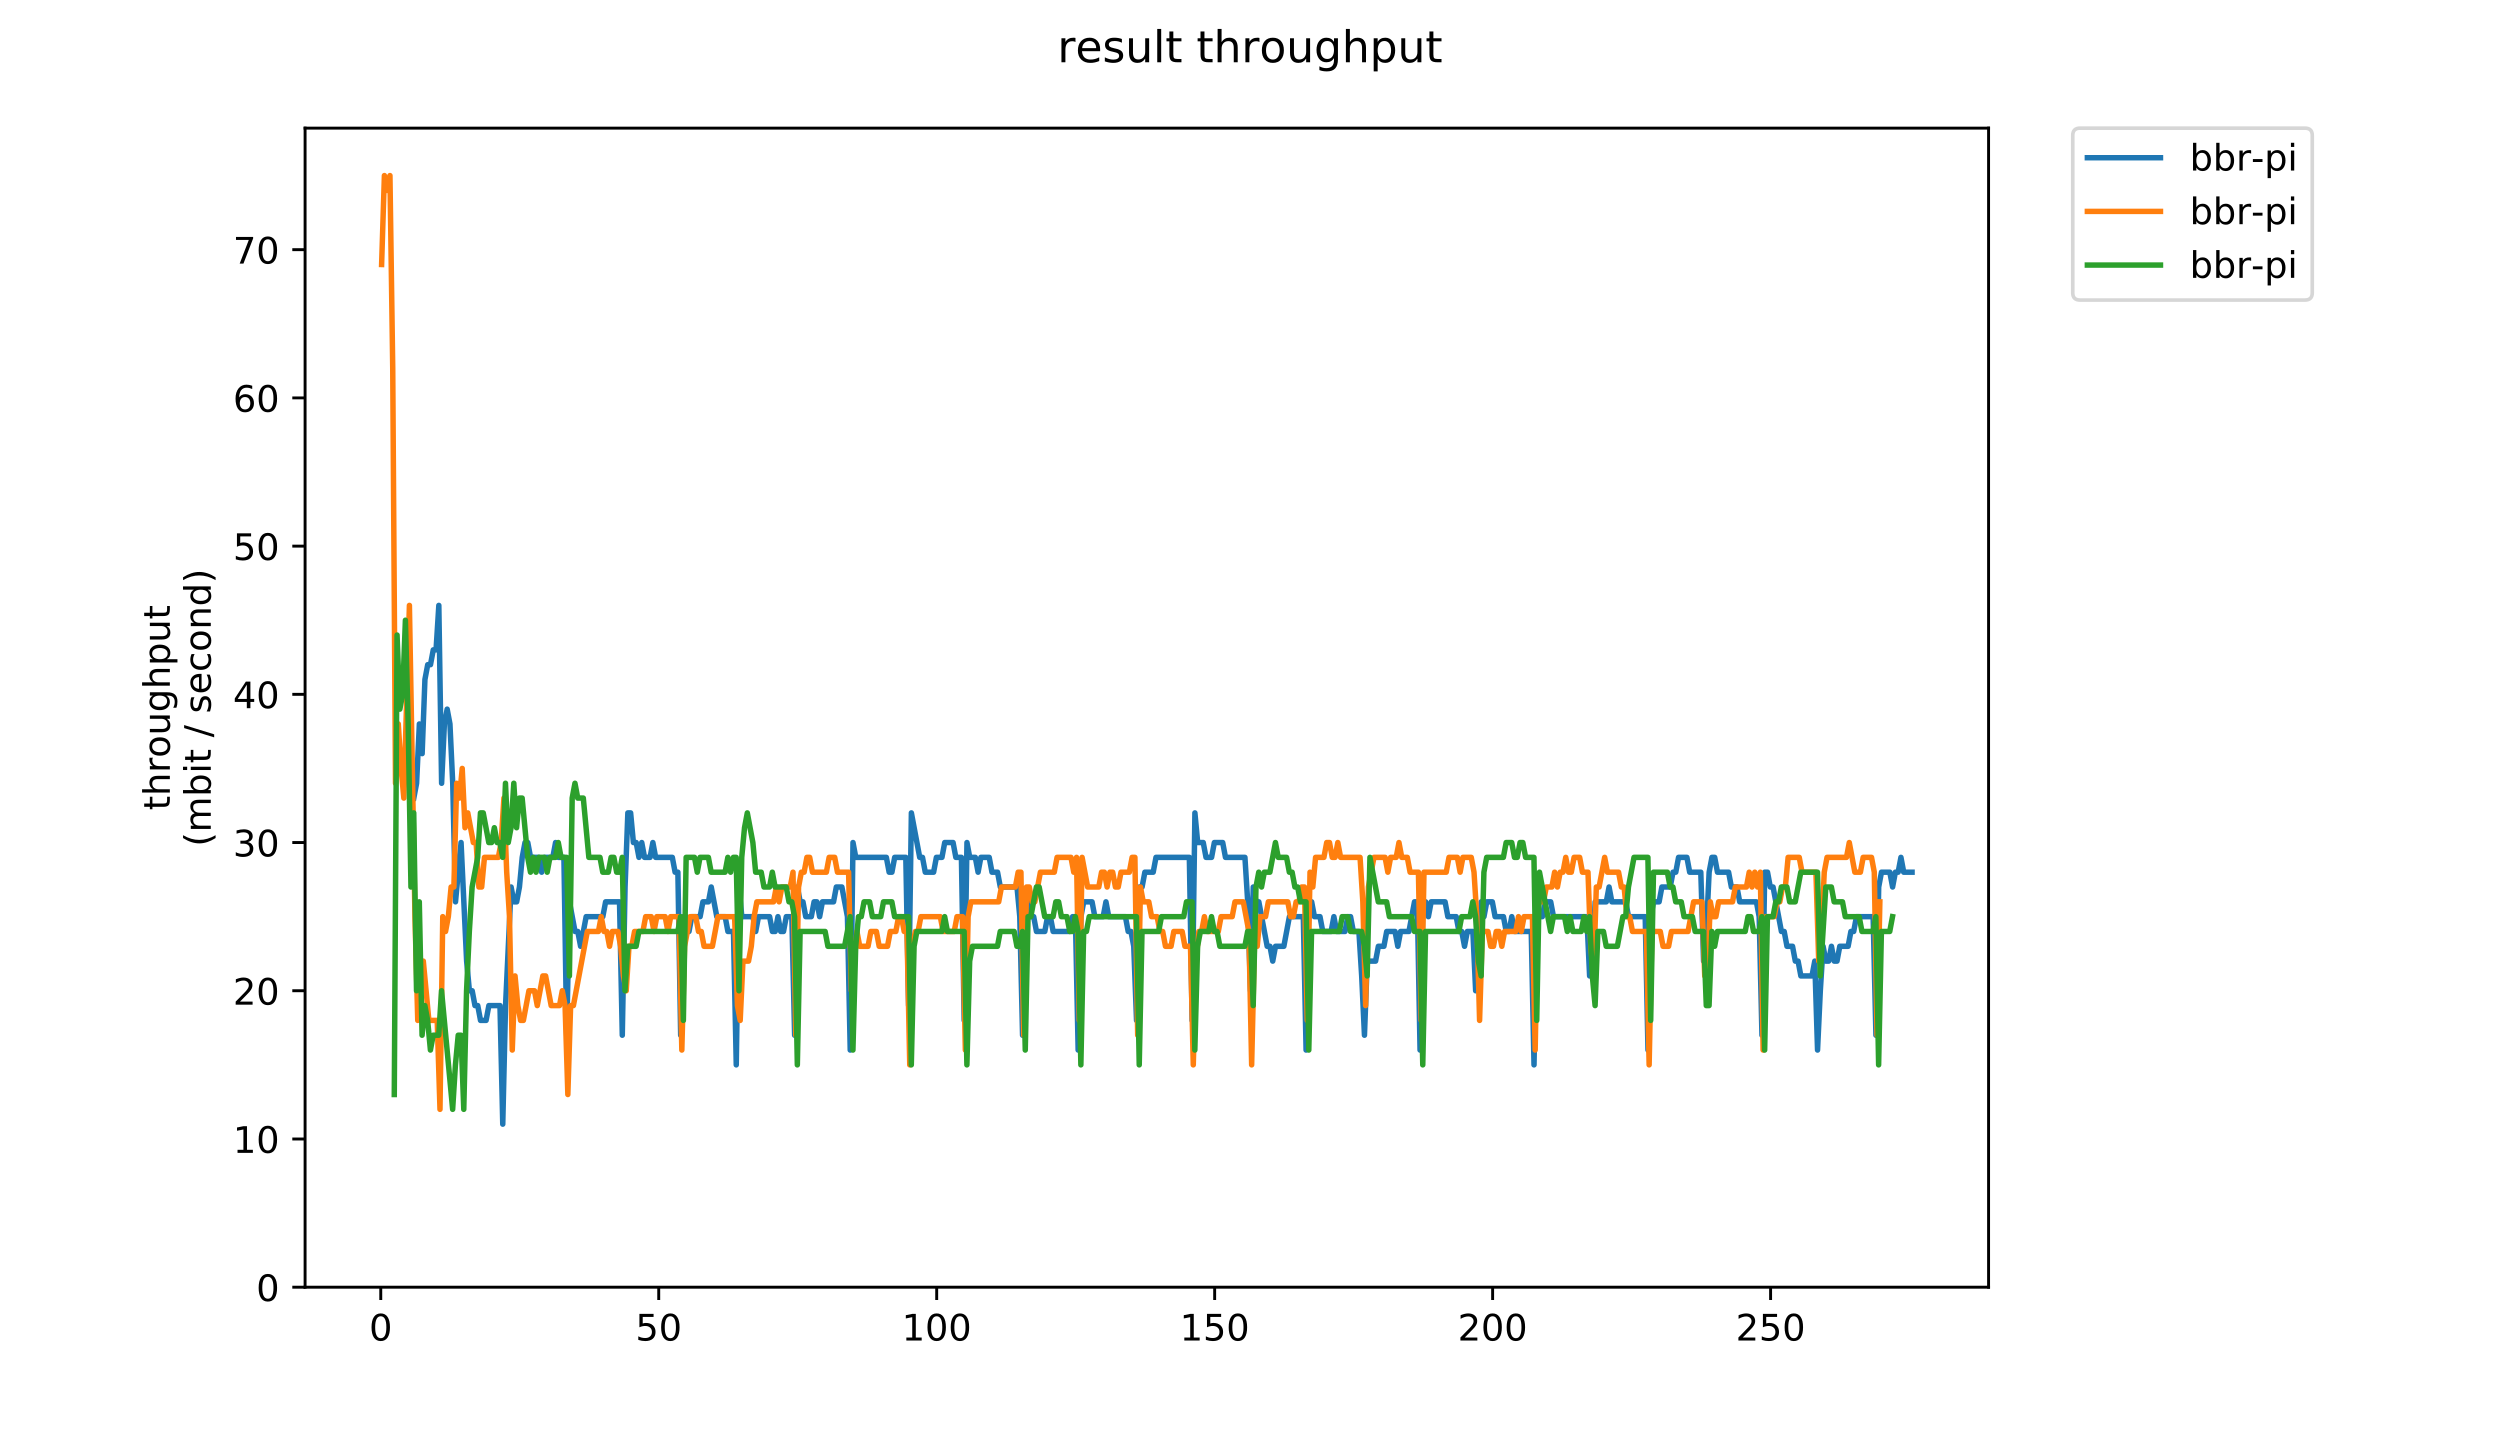<?xml version="1.0" encoding="utf-8" standalone="no"?>
<!DOCTYPE svg PUBLIC "-//W3C//DTD SVG 1.1//EN"
  "http://www.w3.org/Graphics/SVG/1.1/DTD/svg11.dtd">
<!-- Created with matplotlib (https://matplotlib.org/) -->
<svg height="396pt" version="1.1" viewBox="0 0 684 396" width="684pt" xmlns="http://www.w3.org/2000/svg" xmlns:xlink="http://www.w3.org/1999/xlink">
 <defs>
  <style type="text/css">
*{stroke-linecap:butt;stroke-linejoin:round;}
  </style>
 </defs>
 <g id="figure_1">
  <g id="patch_1">
   <path d="M 0 396 
L 684 396 
L 684 0 
L 0 0 
z
" style="fill:#ffffff;"/>
  </g>
  <g id="axes_1">
   <g id="patch_2">
    <path d="M 83.472 352.174 
L 544.074 352.174 
L 544.074 35.062 
L 83.472 35.062 
z
" style="fill:#ffffff;"/>
   </g>
   <g id="matplotlib.axis_1">
    <g id="xtick_1">
     <g id="line2d_1">
      <defs>
       <path d="M 0 0 
L 0 3.5 
" id="m9c326c22e8" style="stroke:#000000;stroke-width:0.8;"/>
      </defs>
      <g>
       <use style="stroke:#000000;stroke-width:0.8;" x="104.176" xlink:href="#m9c326c22e8" y="352.174"/>
      </g>
     </g>
     <g id="text_1">
      <!-- 0 -->
      <defs>
       <path d="M 31.781 66.406 
Q 24.172 66.406 20.328 58.906 
Q 16.5 51.422 16.5 36.375 
Q 16.5 21.391 20.328 13.891 
Q 24.172 6.391 31.781 6.391 
Q 39.453 6.391 43.281 13.891 
Q 47.125 21.391 47.125 36.375 
Q 47.125 51.422 43.281 58.906 
Q 39.453 66.406 31.781 66.406 
z
M 31.781 74.219 
Q 44.047 74.219 50.516 64.516 
Q 56.984 54.828 56.984 36.375 
Q 56.984 17.969 50.516 8.266 
Q 44.047 -1.422 31.781 -1.422 
Q 19.531 -1.422 13.062 8.266 
Q 6.594 17.969 6.594 36.375 
Q 6.594 54.828 13.062 64.516 
Q 19.531 74.219 31.781 74.219 
z
" id="DejaVuSans-48"/>
      </defs>
      <g transform="translate(100.995 366.773)scale(0.1 -0.1)">
       <use xlink:href="#DejaVuSans-48"/>
      </g>
     </g>
    </g>
    <g id="xtick_2">
     <g id="line2d_2">
      <g>
       <use style="stroke:#000000;stroke-width:0.8;" x="180.228" xlink:href="#m9c326c22e8" y="352.174"/>
      </g>
     </g>
     <g id="text_2">
      <!-- 50 -->
      <defs>
       <path d="M 10.797 72.906 
L 49.516 72.906 
L 49.516 64.594 
L 19.828 64.594 
L 19.828 46.734 
Q 21.969 47.469 24.109 47.828 
Q 26.266 48.188 28.422 48.188 
Q 40.625 48.188 47.75 41.5 
Q 54.891 34.812 54.891 23.391 
Q 54.891 11.625 47.562 5.094 
Q 40.234 -1.422 26.906 -1.422 
Q 22.312 -1.422 17.547 -0.641 
Q 12.797 0.141 7.719 1.703 
L 7.719 11.625 
Q 12.109 9.234 16.797 8.062 
Q 21.484 6.891 26.703 6.891 
Q 35.156 6.891 40.078 11.328 
Q 45.016 15.766 45.016 23.391 
Q 45.016 31 40.078 35.438 
Q 35.156 39.891 26.703 39.891 
Q 22.75 39.891 18.812 39.016 
Q 14.891 38.141 10.797 36.281 
z
" id="DejaVuSans-53"/>
      </defs>
      <g transform="translate(173.865 366.773)scale(0.1 -0.1)">
       <use xlink:href="#DejaVuSans-53"/>
       <use x="63.623" xlink:href="#DejaVuSans-48"/>
      </g>
     </g>
    </g>
    <g id="xtick_3">
     <g id="line2d_3">
      <g>
       <use style="stroke:#000000;stroke-width:0.8;" x="256.28" xlink:href="#m9c326c22e8" y="352.174"/>
      </g>
     </g>
     <g id="text_3">
      <!-- 100 -->
      <defs>
       <path d="M 12.406 8.297 
L 28.516 8.297 
L 28.516 63.922 
L 10.984 60.406 
L 10.984 69.391 
L 28.422 72.906 
L 38.281 72.906 
L 38.281 8.297 
L 54.391 8.297 
L 54.391 0 
L 12.406 0 
z
" id="DejaVuSans-49"/>
      </defs>
      <g transform="translate(246.736 366.773)scale(0.1 -0.1)">
       <use xlink:href="#DejaVuSans-49"/>
       <use x="63.623" xlink:href="#DejaVuSans-48"/>
       <use x="127.246" xlink:href="#DejaVuSans-48"/>
      </g>
     </g>
    </g>
    <g id="xtick_4">
     <g id="line2d_4">
      <g>
       <use style="stroke:#000000;stroke-width:0.8;" x="332.331" xlink:href="#m9c326c22e8" y="352.174"/>
      </g>
     </g>
     <g id="text_4">
      <!-- 150 -->
      <g transform="translate(322.788 366.773)scale(0.1 -0.1)">
       <use xlink:href="#DejaVuSans-49"/>
       <use x="63.623" xlink:href="#DejaVuSans-53"/>
       <use x="127.246" xlink:href="#DejaVuSans-48"/>
      </g>
     </g>
    </g>
    <g id="xtick_5">
     <g id="line2d_5">
      <g>
       <use style="stroke:#000000;stroke-width:0.8;" x="408.383" xlink:href="#m9c326c22e8" y="352.174"/>
      </g>
     </g>
     <g id="text_5">
      <!-- 200 -->
      <defs>
       <path d="M 19.188 8.297 
L 53.609 8.297 
L 53.609 0 
L 7.328 0 
L 7.328 8.297 
Q 12.938 14.109 22.625 23.891 
Q 32.328 33.688 34.812 36.531 
Q 39.547 41.844 41.422 45.531 
Q 43.312 49.219 43.312 52.781 
Q 43.312 58.594 39.234 62.25 
Q 35.156 65.922 28.609 65.922 
Q 23.969 65.922 18.812 64.312 
Q 13.672 62.703 7.812 59.422 
L 7.812 69.391 
Q 13.766 71.781 18.938 73 
Q 24.125 74.219 28.422 74.219 
Q 39.75 74.219 46.484 68.547 
Q 53.219 62.891 53.219 53.422 
Q 53.219 48.922 51.531 44.891 
Q 49.859 40.875 45.406 35.406 
Q 44.188 33.984 37.641 27.219 
Q 31.109 20.453 19.188 8.297 
z
" id="DejaVuSans-50"/>
      </defs>
      <g transform="translate(398.839 366.773)scale(0.1 -0.1)">
       <use xlink:href="#DejaVuSans-50"/>
       <use x="63.623" xlink:href="#DejaVuSans-48"/>
       <use x="127.246" xlink:href="#DejaVuSans-48"/>
      </g>
     </g>
    </g>
    <g id="xtick_6">
     <g id="line2d_6">
      <g>
       <use style="stroke:#000000;stroke-width:0.8;" x="484.435" xlink:href="#m9c326c22e8" y="352.174"/>
      </g>
     </g>
     <g id="text_6">
      <!-- 250 -->
      <g transform="translate(474.891 366.773)scale(0.1 -0.1)">
       <use xlink:href="#DejaVuSans-50"/>
       <use x="63.623" xlink:href="#DejaVuSans-53"/>
       <use x="127.246" xlink:href="#DejaVuSans-48"/>
      </g>
     </g>
    </g>
   </g>
   <g id="matplotlib.axis_2">
    <g id="ytick_1">
     <g id="line2d_7">
      <defs>
       <path d="M 0 0 
L -3.5 0 
" id="m3538a82034" style="stroke:#000000;stroke-width:0.8;"/>
      </defs>
      <g>
       <use style="stroke:#000000;stroke-width:0.8;" x="83.472" xlink:href="#m3538a82034" y="352.174"/>
      </g>
     </g>
     <g id="text_7">
      <!-- 0 -->
      <g transform="translate(70.11 355.973)scale(0.1 -0.1)">
       <use xlink:href="#DejaVuSans-48"/>
      </g>
     </g>
    </g>
    <g id="ytick_2">
     <g id="line2d_8">
      <g>
       <use style="stroke:#000000;stroke-width:0.8;" x="83.472" xlink:href="#m3538a82034" y="311.623"/>
      </g>
     </g>
     <g id="text_8">
      <!-- 10 -->
      <g transform="translate(63.747 315.422)scale(0.1 -0.1)">
       <use xlink:href="#DejaVuSans-49"/>
       <use x="63.623" xlink:href="#DejaVuSans-48"/>
      </g>
     </g>
    </g>
    <g id="ytick_3">
     <g id="line2d_9">
      <g>
       <use style="stroke:#000000;stroke-width:0.8;" x="83.472" xlink:href="#m3538a82034" y="271.071"/>
      </g>
     </g>
     <g id="text_9">
      <!-- 20 -->
      <g transform="translate(63.747 274.871)scale(0.1 -0.1)">
       <use xlink:href="#DejaVuSans-50"/>
       <use x="63.623" xlink:href="#DejaVuSans-48"/>
      </g>
     </g>
    </g>
    <g id="ytick_4">
     <g id="line2d_10">
      <g>
       <use style="stroke:#000000;stroke-width:0.8;" x="83.472" xlink:href="#m3538a82034" y="230.52"/>
      </g>
     </g>
     <g id="text_10">
      <!-- 30 -->
      <defs>
       <path d="M 40.578 39.312 
Q 47.656 37.797 51.625 33 
Q 55.609 28.219 55.609 21.188 
Q 55.609 10.406 48.188 4.484 
Q 40.766 -1.422 27.094 -1.422 
Q 22.516 -1.422 17.656 -0.516 
Q 12.797 0.391 7.625 2.203 
L 7.625 11.719 
Q 11.719 9.328 16.594 8.109 
Q 21.484 6.891 26.812 6.891 
Q 36.078 6.891 40.938 10.547 
Q 45.797 14.203 45.797 21.188 
Q 45.797 27.641 41.281 31.266 
Q 36.766 34.906 28.719 34.906 
L 20.219 34.906 
L 20.219 43.016 
L 29.109 43.016 
Q 36.375 43.016 40.234 45.922 
Q 44.094 48.828 44.094 54.297 
Q 44.094 59.906 40.109 62.906 
Q 36.141 65.922 28.719 65.922 
Q 24.656 65.922 20.016 65.031 
Q 15.375 64.156 9.812 62.312 
L 9.812 71.094 
Q 15.438 72.656 20.344 73.438 
Q 25.25 74.219 29.594 74.219 
Q 40.828 74.219 47.359 69.109 
Q 53.906 64.016 53.906 55.328 
Q 53.906 49.266 50.438 45.094 
Q 46.969 40.922 40.578 39.312 
z
" id="DejaVuSans-51"/>
      </defs>
      <g transform="translate(63.747 234.319)scale(0.1 -0.1)">
       <use xlink:href="#DejaVuSans-51"/>
       <use x="63.623" xlink:href="#DejaVuSans-48"/>
      </g>
     </g>
    </g>
    <g id="ytick_5">
     <g id="line2d_11">
      <g>
       <use style="stroke:#000000;stroke-width:0.8;" x="83.472" xlink:href="#m3538a82034" y="189.969"/>
      </g>
     </g>
     <g id="text_11">
      <!-- 40 -->
      <defs>
       <path d="M 37.797 64.312 
L 12.891 25.391 
L 37.797 25.391 
z
M 35.203 72.906 
L 47.609 72.906 
L 47.609 25.391 
L 58.016 25.391 
L 58.016 17.188 
L 47.609 17.188 
L 47.609 0 
L 37.797 0 
L 37.797 17.188 
L 4.891 17.188 
L 4.891 26.703 
z
" id="DejaVuSans-52"/>
      </defs>
      <g transform="translate(63.747 193.768)scale(0.1 -0.1)">
       <use xlink:href="#DejaVuSans-52"/>
       <use x="63.623" xlink:href="#DejaVuSans-48"/>
      </g>
     </g>
    </g>
    <g id="ytick_6">
     <g id="line2d_12">
      <g>
       <use style="stroke:#000000;stroke-width:0.8;" x="83.472" xlink:href="#m3538a82034" y="149.417"/>
      </g>
     </g>
     <g id="text_12">
      <!-- 50 -->
      <g transform="translate(63.747 153.217)scale(0.1 -0.1)">
       <use xlink:href="#DejaVuSans-53"/>
       <use x="63.623" xlink:href="#DejaVuSans-48"/>
      </g>
     </g>
    </g>
    <g id="ytick_7">
     <g id="line2d_13">
      <g>
       <use style="stroke:#000000;stroke-width:0.8;" x="83.472" xlink:href="#m3538a82034" y="108.866"/>
      </g>
     </g>
     <g id="text_13">
      <!-- 60 -->
      <defs>
       <path d="M 33.016 40.375 
Q 26.375 40.375 22.484 35.828 
Q 18.609 31.297 18.609 23.391 
Q 18.609 15.531 22.484 10.953 
Q 26.375 6.391 33.016 6.391 
Q 39.656 6.391 43.531 10.953 
Q 47.406 15.531 47.406 23.391 
Q 47.406 31.297 43.531 35.828 
Q 39.656 40.375 33.016 40.375 
z
M 52.594 71.297 
L 52.594 62.312 
Q 48.875 64.062 45.094 64.984 
Q 41.312 65.922 37.594 65.922 
Q 27.828 65.922 22.672 59.328 
Q 17.531 52.734 16.797 39.406 
Q 19.672 43.656 24.016 45.922 
Q 28.375 48.188 33.594 48.188 
Q 44.578 48.188 50.953 41.516 
Q 57.328 34.859 57.328 23.391 
Q 57.328 12.156 50.688 5.359 
Q 44.047 -1.422 33.016 -1.422 
Q 20.359 -1.422 13.672 8.266 
Q 6.984 17.969 6.984 36.375 
Q 6.984 53.656 15.188 63.938 
Q 23.391 74.219 37.203 74.219 
Q 40.922 74.219 44.703 73.484 
Q 48.484 72.75 52.594 71.297 
z
" id="DejaVuSans-54"/>
      </defs>
      <g transform="translate(63.747 112.665)scale(0.1 -0.1)">
       <use xlink:href="#DejaVuSans-54"/>
       <use x="63.623" xlink:href="#DejaVuSans-48"/>
      </g>
     </g>
    </g>
    <g id="ytick_8">
     <g id="line2d_14">
      <g>
       <use style="stroke:#000000;stroke-width:0.8;" x="83.472" xlink:href="#m3538a82034" y="68.315"/>
      </g>
     </g>
     <g id="text_14">
      <!-- 70 -->
      <defs>
       <path d="M 8.203 72.906 
L 55.078 72.906 
L 55.078 68.703 
L 28.609 0 
L 18.312 0 
L 43.219 64.594 
L 8.203 64.594 
z
" id="DejaVuSans-55"/>
      </defs>
      <g transform="translate(63.747 72.114)scale(0.1 -0.1)">
       <use xlink:href="#DejaVuSans-55"/>
       <use x="63.623" xlink:href="#DejaVuSans-48"/>
      </g>
     </g>
    </g>
    <g id="text_15">
     <!-- throughput -->
     <defs>
      <path d="M 18.312 70.219 
L 18.312 54.688 
L 36.812 54.688 
L 36.812 47.703 
L 18.312 47.703 
L 18.312 18.016 
Q 18.312 11.328 20.141 9.422 
Q 21.969 7.516 27.594 7.516 
L 36.812 7.516 
L 36.812 0 
L 27.594 0 
Q 17.188 0 13.234 3.875 
Q 9.281 7.766 9.281 18.016 
L 9.281 47.703 
L 2.688 47.703 
L 2.688 54.688 
L 9.281 54.688 
L 9.281 70.219 
z
" id="DejaVuSans-116"/>
      <path d="M 54.891 33.016 
L 54.891 0 
L 45.906 0 
L 45.906 32.719 
Q 45.906 40.484 42.875 44.328 
Q 39.844 48.188 33.797 48.188 
Q 26.516 48.188 22.312 43.547 
Q 18.109 38.922 18.109 30.906 
L 18.109 0 
L 9.078 0 
L 9.078 75.984 
L 18.109 75.984 
L 18.109 46.188 
Q 21.344 51.125 25.703 53.562 
Q 30.078 56 35.797 56 
Q 45.219 56 50.047 50.172 
Q 54.891 44.344 54.891 33.016 
z
" id="DejaVuSans-104"/>
      <path d="M 41.109 46.297 
Q 39.594 47.172 37.812 47.578 
Q 36.031 48 33.891 48 
Q 26.266 48 22.188 43.047 
Q 18.109 38.094 18.109 28.812 
L 18.109 0 
L 9.078 0 
L 9.078 54.688 
L 18.109 54.688 
L 18.109 46.188 
Q 20.953 51.172 25.484 53.578 
Q 30.031 56 36.531 56 
Q 37.453 56 38.578 55.875 
Q 39.703 55.766 41.062 55.516 
z
" id="DejaVuSans-114"/>
      <path d="M 30.609 48.391 
Q 23.391 48.391 19.188 42.75 
Q 14.984 37.109 14.984 27.297 
Q 14.984 17.484 19.156 11.844 
Q 23.344 6.203 30.609 6.203 
Q 37.797 6.203 41.984 11.859 
Q 46.188 17.531 46.188 27.297 
Q 46.188 37.016 41.984 42.703 
Q 37.797 48.391 30.609 48.391 
z
M 30.609 56 
Q 42.328 56 49.016 48.375 
Q 55.719 40.766 55.719 27.297 
Q 55.719 13.875 49.016 6.219 
Q 42.328 -1.422 30.609 -1.422 
Q 18.844 -1.422 12.172 6.219 
Q 5.516 13.875 5.516 27.297 
Q 5.516 40.766 12.172 48.375 
Q 18.844 56 30.609 56 
z
" id="DejaVuSans-111"/>
      <path d="M 8.5 21.578 
L 8.5 54.688 
L 17.484 54.688 
L 17.484 21.922 
Q 17.484 14.156 20.5 10.266 
Q 23.531 6.391 29.594 6.391 
Q 36.859 6.391 41.078 11.031 
Q 45.312 15.672 45.312 23.688 
L 45.312 54.688 
L 54.297 54.688 
L 54.297 0 
L 45.312 0 
L 45.312 8.406 
Q 42.047 3.422 37.719 1 
Q 33.406 -1.422 27.688 -1.422 
Q 18.266 -1.422 13.375 4.438 
Q 8.5 10.297 8.5 21.578 
z
M 31.109 56 
z
" id="DejaVuSans-117"/>
      <path d="M 45.406 27.984 
Q 45.406 37.75 41.375 43.109 
Q 37.359 48.484 30.078 48.484 
Q 22.859 48.484 18.828 43.109 
Q 14.797 37.75 14.797 27.984 
Q 14.797 18.266 18.828 12.891 
Q 22.859 7.516 30.078 7.516 
Q 37.359 7.516 41.375 12.891 
Q 45.406 18.266 45.406 27.984 
z
M 54.391 6.781 
Q 54.391 -7.172 48.188 -13.984 
Q 42 -20.797 29.203 -20.797 
Q 24.469 -20.797 20.266 -20.094 
Q 16.062 -19.391 12.109 -17.922 
L 12.109 -9.188 
Q 16.062 -11.328 19.922 -12.344 
Q 23.781 -13.375 27.781 -13.375 
Q 36.625 -13.375 41.016 -8.766 
Q 45.406 -4.156 45.406 5.172 
L 45.406 9.625 
Q 42.625 4.781 38.281 2.391 
Q 33.938 0 27.875 0 
Q 17.828 0 11.672 7.656 
Q 5.516 15.328 5.516 27.984 
Q 5.516 40.672 11.672 48.328 
Q 17.828 56 27.875 56 
Q 33.938 56 38.281 53.609 
Q 42.625 51.219 45.406 46.391 
L 45.406 54.688 
L 54.391 54.688 
z
" id="DejaVuSans-103"/>
      <path d="M 18.109 8.203 
L 18.109 -20.797 
L 9.078 -20.797 
L 9.078 54.688 
L 18.109 54.688 
L 18.109 46.391 
Q 20.953 51.266 25.266 53.625 
Q 29.594 56 35.594 56 
Q 45.562 56 51.781 48.094 
Q 58.016 40.188 58.016 27.297 
Q 58.016 14.406 51.781 6.484 
Q 45.562 -1.422 35.594 -1.422 
Q 29.594 -1.422 25.266 0.953 
Q 20.953 3.328 18.109 8.203 
z
M 48.688 27.297 
Q 48.688 37.203 44.609 42.844 
Q 40.531 48.484 33.406 48.484 
Q 26.266 48.484 22.188 42.844 
Q 18.109 37.203 18.109 27.297 
Q 18.109 17.391 22.188 11.75 
Q 26.266 6.109 33.406 6.109 
Q 40.531 6.109 44.609 11.75 
Q 48.688 17.391 48.688 27.297 
z
" id="DejaVuSans-112"/>
     </defs>
     <g transform="translate(46.47 221.675)rotate(-90)scale(0.1 -0.1)">
      <use xlink:href="#DejaVuSans-116"/>
      <use x="39.209" xlink:href="#DejaVuSans-104"/>
      <use x="102.588" xlink:href="#DejaVuSans-114"/>
      <use x="143.67" xlink:href="#DejaVuSans-111"/>
      <use x="204.852" xlink:href="#DejaVuSans-117"/>
      <use x="268.23" xlink:href="#DejaVuSans-103"/>
      <use x="331.707" xlink:href="#DejaVuSans-104"/>
      <use x="395.086" xlink:href="#DejaVuSans-112"/>
      <use x="458.562" xlink:href="#DejaVuSans-117"/>
      <use x="521.941" xlink:href="#DejaVuSans-116"/>
     </g>
     <!-- (mbit / second) -->
     <defs>
      <path d="M 31 75.875 
Q 24.469 64.656 21.281 53.656 
Q 18.109 42.672 18.109 31.391 
Q 18.109 20.125 21.312 9.062 
Q 24.516 -2 31 -13.188 
L 23.188 -13.188 
Q 15.875 -1.703 12.234 9.375 
Q 8.594 20.453 8.594 31.391 
Q 8.594 42.281 12.203 53.312 
Q 15.828 64.359 23.188 75.875 
z
" id="DejaVuSans-40"/>
      <path d="M 52 44.188 
Q 55.375 50.25 60.062 53.125 
Q 64.75 56 71.094 56 
Q 79.641 56 84.281 50.016 
Q 88.922 44.047 88.922 33.016 
L 88.922 0 
L 79.891 0 
L 79.891 32.719 
Q 79.891 40.578 77.094 44.375 
Q 74.312 48.188 68.609 48.188 
Q 61.625 48.188 57.562 43.547 
Q 53.516 38.922 53.516 30.906 
L 53.516 0 
L 44.484 0 
L 44.484 32.719 
Q 44.484 40.625 41.703 44.406 
Q 38.922 48.188 33.109 48.188 
Q 26.219 48.188 22.156 43.531 
Q 18.109 38.875 18.109 30.906 
L 18.109 0 
L 9.078 0 
L 9.078 54.688 
L 18.109 54.688 
L 18.109 46.188 
Q 21.188 51.219 25.484 53.609 
Q 29.781 56 35.688 56 
Q 41.656 56 45.828 52.969 
Q 50 49.953 52 44.188 
z
" id="DejaVuSans-109"/>
      <path d="M 48.688 27.297 
Q 48.688 37.203 44.609 42.844 
Q 40.531 48.484 33.406 48.484 
Q 26.266 48.484 22.188 42.844 
Q 18.109 37.203 18.109 27.297 
Q 18.109 17.391 22.188 11.75 
Q 26.266 6.109 33.406 6.109 
Q 40.531 6.109 44.609 11.75 
Q 48.688 17.391 48.688 27.297 
z
M 18.109 46.391 
Q 20.953 51.266 25.266 53.625 
Q 29.594 56 35.594 56 
Q 45.562 56 51.781 48.094 
Q 58.016 40.188 58.016 27.297 
Q 58.016 14.406 51.781 6.484 
Q 45.562 -1.422 35.594 -1.422 
Q 29.594 -1.422 25.266 0.953 
Q 20.953 3.328 18.109 8.203 
L 18.109 0 
L 9.078 0 
L 9.078 75.984 
L 18.109 75.984 
z
" id="DejaVuSans-98"/>
      <path d="M 9.422 54.688 
L 18.406 54.688 
L 18.406 0 
L 9.422 0 
z
M 9.422 75.984 
L 18.406 75.984 
L 18.406 64.594 
L 9.422 64.594 
z
" id="DejaVuSans-105"/>
      <path id="DejaVuSans-32"/>
      <path d="M 25.391 72.906 
L 33.688 72.906 
L 8.297 -9.281 
L 0 -9.281 
z
" id="DejaVuSans-47"/>
      <path d="M 44.281 53.078 
L 44.281 44.578 
Q 40.484 46.531 36.375 47.5 
Q 32.281 48.484 27.875 48.484 
Q 21.188 48.484 17.844 46.438 
Q 14.5 44.391 14.5 40.281 
Q 14.5 37.156 16.891 35.375 
Q 19.281 33.594 26.516 31.984 
L 29.594 31.297 
Q 39.156 29.25 43.188 25.516 
Q 47.219 21.781 47.219 15.094 
Q 47.219 7.469 41.188 3.016 
Q 35.156 -1.422 24.609 -1.422 
Q 20.219 -1.422 15.453 -0.562 
Q 10.688 0.297 5.422 2 
L 5.422 11.281 
Q 10.406 8.688 15.234 7.391 
Q 20.062 6.109 24.812 6.109 
Q 31.156 6.109 34.562 8.281 
Q 37.984 10.453 37.984 14.406 
Q 37.984 18.062 35.516 20.016 
Q 33.062 21.969 24.703 23.781 
L 21.578 24.516 
Q 13.234 26.266 9.516 29.906 
Q 5.812 33.547 5.812 39.891 
Q 5.812 47.609 11.281 51.797 
Q 16.75 56 26.812 56 
Q 31.781 56 36.172 55.266 
Q 40.578 54.547 44.281 53.078 
z
" id="DejaVuSans-115"/>
      <path d="M 56.203 29.594 
L 56.203 25.203 
L 14.891 25.203 
Q 15.484 15.922 20.484 11.062 
Q 25.484 6.203 34.422 6.203 
Q 39.594 6.203 44.453 7.469 
Q 49.312 8.734 54.109 11.281 
L 54.109 2.781 
Q 49.266 0.734 44.188 -0.344 
Q 39.109 -1.422 33.891 -1.422 
Q 20.797 -1.422 13.156 6.188 
Q 5.516 13.812 5.516 26.812 
Q 5.516 40.234 12.766 48.109 
Q 20.016 56 32.328 56 
Q 43.359 56 49.781 48.891 
Q 56.203 41.797 56.203 29.594 
z
M 47.219 32.234 
Q 47.125 39.594 43.094 43.984 
Q 39.062 48.391 32.422 48.391 
Q 24.906 48.391 20.391 44.141 
Q 15.875 39.891 15.188 32.172 
z
" id="DejaVuSans-101"/>
      <path d="M 48.781 52.594 
L 48.781 44.188 
Q 44.969 46.297 41.141 47.344 
Q 37.312 48.391 33.406 48.391 
Q 24.656 48.391 19.812 42.844 
Q 14.984 37.312 14.984 27.297 
Q 14.984 17.281 19.812 11.734 
Q 24.656 6.203 33.406 6.203 
Q 37.312 6.203 41.141 7.25 
Q 44.969 8.297 48.781 10.406 
L 48.781 2.094 
Q 45.016 0.344 40.984 -0.531 
Q 36.969 -1.422 32.422 -1.422 
Q 20.062 -1.422 12.781 6.344 
Q 5.516 14.109 5.516 27.297 
Q 5.516 40.672 12.859 48.328 
Q 20.219 56 33.016 56 
Q 37.156 56 41.109 55.141 
Q 45.062 54.297 48.781 52.594 
z
" id="DejaVuSans-99"/>
      <path d="M 54.891 33.016 
L 54.891 0 
L 45.906 0 
L 45.906 32.719 
Q 45.906 40.484 42.875 44.328 
Q 39.844 48.188 33.797 48.188 
Q 26.516 48.188 22.312 43.547 
Q 18.109 38.922 18.109 30.906 
L 18.109 0 
L 9.078 0 
L 9.078 54.688 
L 18.109 54.688 
L 18.109 46.188 
Q 21.344 51.125 25.703 53.562 
Q 30.078 56 35.797 56 
Q 45.219 56 50.047 50.172 
Q 54.891 44.344 54.891 33.016 
z
" id="DejaVuSans-110"/>
      <path d="M 45.406 46.391 
L 45.406 75.984 
L 54.391 75.984 
L 54.391 0 
L 45.406 0 
L 45.406 8.203 
Q 42.578 3.328 38.25 0.953 
Q 33.938 -1.422 27.875 -1.422 
Q 17.969 -1.422 11.734 6.484 
Q 5.516 14.406 5.516 27.297 
Q 5.516 40.188 11.734 48.094 
Q 17.969 56 27.875 56 
Q 33.938 56 38.25 53.625 
Q 42.578 51.266 45.406 46.391 
z
M 14.797 27.297 
Q 14.797 17.391 18.875 11.75 
Q 22.953 6.109 30.078 6.109 
Q 37.203 6.109 41.297 11.75 
Q 45.406 17.391 45.406 27.297 
Q 45.406 37.203 41.297 42.844 
Q 37.203 48.484 30.078 48.484 
Q 22.953 48.484 18.875 42.844 
Q 14.797 37.203 14.797 27.297 
z
" id="DejaVuSans-100"/>
      <path d="M 8.016 75.875 
L 15.828 75.875 
Q 23.141 64.359 26.781 53.312 
Q 30.422 42.281 30.422 31.391 
Q 30.422 20.453 26.781 9.375 
Q 23.141 -1.703 15.828 -13.188 
L 8.016 -13.188 
Q 14.5 -2 17.703 9.062 
Q 20.906 20.125 20.906 31.391 
Q 20.906 42.672 17.703 53.656 
Q 14.5 64.656 8.016 75.875 
z
" id="DejaVuSans-41"/>
     </defs>
     <g transform="translate(57.668 231.609)rotate(-90)scale(0.1 -0.1)">
      <use xlink:href="#DejaVuSans-40"/>
      <use x="39.014" xlink:href="#DejaVuSans-109"/>
      <use x="136.426" xlink:href="#DejaVuSans-98"/>
      <use x="199.902" xlink:href="#DejaVuSans-105"/>
      <use x="227.686" xlink:href="#DejaVuSans-116"/>
      <use x="266.895" xlink:href="#DejaVuSans-32"/>
      <use x="298.682" xlink:href="#DejaVuSans-47"/>
      <use x="332.373" xlink:href="#DejaVuSans-32"/>
      <use x="364.16" xlink:href="#DejaVuSans-115"/>
      <use x="416.26" xlink:href="#DejaVuSans-101"/>
      <use x="477.783" xlink:href="#DejaVuSans-99"/>
      <use x="532.764" xlink:href="#DejaVuSans-111"/>
      <use x="593.945" xlink:href="#DejaVuSans-110"/>
      <use x="657.324" xlink:href="#DejaVuSans-100"/>
      <use x="720.801" xlink:href="#DejaVuSans-41"/>
     </g>
    </g>
   </g>
   <g id="line2d_15">
    <path clip-path="url(#p4a63be4b01)" d="M 113.219 218.355 
L 113.979 214.3 
L 114.74 198.079 
L 115.5 206.189 
L 116.261 185.914 
L 117.021 181.858 
L 117.782 181.858 
L 118.542 177.803 
L 119.303 177.803 
L 120.063 165.638 
L 120.824 214.3 
L 121.584 198.079 
L 122.345 194.024 
L 123.105 198.079 
L 123.866 214.3 
L 124.626 246.741 
L 126.147 230.52 
L 127.668 262.961 
L 128.429 271.071 
L 129.189 271.071 
L 129.95 275.127 
L 130.711 275.127 
L 131.471 279.182 
L 132.992 279.182 
L 133.753 275.127 
L 136.795 275.127 
L 137.555 307.568 
L 138.316 275.127 
L 139.837 242.685 
L 140.597 246.741 
L 141.358 246.741 
L 142.118 242.685 
L 142.879 234.575 
L 143.639 230.52 
L 144.4 230.52 
L 145.16 234.575 
L 147.442 234.575 
L 148.202 238.63 
L 148.963 234.575 
L 151.244 234.575 
L 152.005 230.52 
L 152.766 234.575 
L 154.287 234.575 
L 155.047 283.237 
L 155.808 246.741 
L 157.329 254.851 
L 158.089 254.851 
L 158.85 258.906 
L 160.371 250.796 
L 164.934 250.796 
L 165.694 246.741 
L 169.497 246.741 
L 170.257 283.237 
L 171.018 242.685 
L 171.778 222.41 
L 172.539 222.41 
L 173.299 230.52 
L 174.06 230.52 
L 174.821 234.575 
L 175.581 230.52 
L 176.342 234.575 
L 177.863 234.575 
L 178.623 230.52 
L 179.384 234.575 
L 183.947 234.575 
L 184.707 238.63 
L 185.468 238.63 
L 186.228 283.237 
L 186.989 250.796 
L 187.749 250.796 
L 188.51 254.851 
L 189.27 250.796 
L 191.552 250.796 
L 192.312 246.741 
L 193.833 246.741 
L 194.594 242.685 
L 196.115 250.796 
L 198.397 250.796 
L 199.157 254.851 
L 200.678 254.851 
L 201.439 291.347 
L 202.199 242.685 
L 202.96 250.796 
L 206.002 250.796 
L 206.762 254.851 
L 207.523 250.796 
L 210.565 250.796 
L 211.325 254.851 
L 212.086 254.851 
L 212.846 250.796 
L 213.607 254.851 
L 214.367 254.851 
L 215.128 250.796 
L 216.649 250.796 
L 217.409 283.237 
L 218.17 242.685 
L 218.931 246.741 
L 219.691 246.741 
L 220.452 250.796 
L 221.973 250.796 
L 222.733 246.741 
L 223.494 246.741 
L 224.254 250.796 
L 225.015 246.741 
L 228.057 246.741 
L 228.817 242.685 
L 230.338 242.685 
L 231.859 250.796 
L 232.62 287.292 
L 233.38 230.52 
L 234.141 234.575 
L 242.507 234.575 
L 243.267 238.63 
L 244.028 238.63 
L 244.788 234.575 
L 247.83 234.575 
L 248.591 275.127 
L 249.351 222.41 
L 251.633 234.575 
L 252.393 234.575 
L 253.154 238.63 
L 255.435 238.63 
L 256.196 234.575 
L 257.717 234.575 
L 258.477 230.52 
L 260.759 230.52 
L 261.519 234.575 
L 263.041 234.575 
L 263.801 279.182 
L 264.562 230.52 
L 265.322 234.575 
L 266.843 234.575 
L 267.604 238.63 
L 268.364 234.575 
L 270.646 234.575 
L 271.406 238.63 
L 272.927 238.63 
L 273.688 242.685 
L 278.251 242.685 
L 279.011 250.796 
L 279.772 283.237 
L 280.532 246.741 
L 281.293 246.741 
L 282.053 250.796 
L 282.814 250.796 
L 283.575 254.851 
L 285.856 254.851 
L 286.617 250.796 
L 287.377 250.796 
L 288.138 254.851 
L 292.701 254.851 
L 293.461 250.796 
L 294.222 250.796 
L 294.982 287.292 
L 295.743 250.796 
L 296.503 246.741 
L 298.785 246.741 
L 299.545 250.796 
L 301.827 250.796 
L 302.587 246.741 
L 303.348 250.796 
L 307.911 250.796 
L 308.672 254.851 
L 309.432 254.851 
L 310.193 258.906 
L 310.953 279.182 
L 311.714 242.685 
L 312.474 242.685 
L 313.235 238.63 
L 315.516 238.63 
L 316.277 234.575 
L 325.403 234.575 
L 326.163 279.182 
L 326.924 222.41 
L 327.685 230.52 
L 329.206 230.52 
L 329.966 234.575 
L 331.487 234.575 
L 332.248 230.52 
L 334.529 230.52 
L 335.29 234.575 
L 340.613 234.575 
L 341.374 246.741 
L 342.134 271.071 
L 342.895 242.685 
L 343.655 246.741 
L 344.416 246.741 
L 346.697 258.906 
L 347.458 258.906 
L 348.218 262.961 
L 348.979 258.906 
L 351.261 258.906 
L 352.782 250.796 
L 356.584 250.796 
L 357.345 287.292 
L 358.105 246.741 
L 358.866 246.741 
L 359.626 250.796 
L 361.147 250.796 
L 361.908 254.851 
L 364.189 254.851 
L 364.95 250.796 
L 365.71 254.851 
L 367.992 254.851 
L 368.752 250.796 
L 369.513 250.796 
L 370.273 254.851 
L 371.795 254.851 
L 372.555 267.016 
L 373.316 283.237 
L 374.076 262.961 
L 376.358 262.961 
L 377.118 258.906 
L 378.639 258.906 
L 379.4 254.851 
L 381.681 254.851 
L 382.442 258.906 
L 383.202 254.851 
L 385.484 254.851 
L 387.005 246.741 
L 387.765 246.741 
L 388.526 287.292 
L 389.286 246.741 
L 390.047 246.741 
L 390.807 250.796 
L 391.568 246.741 
L 395.371 246.741 
L 396.131 250.796 
L 398.413 250.796 
L 399.173 254.851 
L 399.934 254.851 
L 400.694 258.906 
L 401.455 254.851 
L 402.976 254.851 
L 403.736 271.071 
L 404.497 267.016 
L 405.257 246.741 
L 406.018 250.796 
L 406.778 246.741 
L 408.299 246.741 
L 409.06 250.796 
L 411.341 250.796 
L 412.102 254.851 
L 412.862 254.851 
L 413.623 250.796 
L 414.383 254.851 
L 418.947 254.851 
L 419.707 291.347 
L 420.468 250.796 
L 421.989 250.796 
L 422.749 246.741 
L 424.27 246.741 
L 425.031 250.796 
L 434.157 250.796 
L 434.917 267.016 
L 435.678 262.961 
L 436.438 246.741 
L 439.481 246.741 
L 440.241 242.685 
L 441.002 246.741 
L 444.804 246.741 
L 445.565 250.796 
L 450.128 250.796 
L 450.888 287.292 
L 451.649 250.796 
L 452.409 246.741 
L 453.93 246.741 
L 454.691 242.685 
L 456.972 242.685 
L 457.733 238.63 
L 458.493 238.63 
L 459.254 234.575 
L 461.536 234.575 
L 462.296 238.63 
L 465.338 238.63 
L 466.099 262.961 
L 466.859 254.851 
L 467.62 238.63 
L 468.38 234.575 
L 469.141 234.575 
L 469.901 238.63 
L 472.943 238.63 
L 473.704 242.685 
L 475.225 242.685 
L 475.985 246.741 
L 480.548 246.741 
L 481.309 250.796 
L 482.07 283.237 
L 482.83 238.63 
L 483.591 238.63 
L 484.351 242.685 
L 485.112 242.685 
L 487.393 254.851 
L 488.154 254.851 
L 488.914 258.906 
L 490.435 258.906 
L 491.196 262.961 
L 491.956 262.961 
L 492.717 267.016 
L 495.759 267.016 
L 496.519 262.961 
L 497.28 287.292 
L 498.04 271.071 
L 498.801 258.906 
L 499.561 262.961 
L 500.322 262.961 
L 501.082 258.906 
L 501.843 262.961 
L 502.604 262.961 
L 503.364 258.906 
L 505.646 258.906 
L 506.406 254.851 
L 507.167 254.851 
L 507.927 250.796 
L 512.49 250.796 
L 513.251 283.237 
L 514.011 242.685 
L 514.772 238.63 
L 517.053 238.63 
L 517.814 242.685 
L 518.574 238.63 
L 519.335 238.63 
L 520.095 234.575 
L 520.856 238.63 
L 523.137 238.63 
L 523.137 238.63 
" style="fill:none;stroke:#1f77b4;stroke-linecap:square;stroke-width:1.5;"/>
   </g>
   <g id="line2d_16">
    <path clip-path="url(#p4a63be4b01)" d="M 104.409 72.37 
L 105.169 48.039 
L 105.93 52.094 
L 106.69 48.039 
L 107.451 100.756 
L 108.211 214.3 
L 108.972 198.079 
L 109.732 210.244 
L 110.493 218.355 
L 112.014 165.638 
L 113.535 250.796 
L 114.296 279.182 
L 115.056 267.016 
L 115.817 262.961 
L 117.338 279.182 
L 119.619 279.182 
L 120.38 303.513 
L 121.14 250.796 
L 121.901 254.851 
L 122.661 250.796 
L 123.422 242.685 
L 124.182 242.685 
L 124.943 214.3 
L 125.703 218.355 
L 126.464 210.244 
L 127.224 226.465 
L 127.985 222.41 
L 129.506 230.52 
L 130.266 230.52 
L 131.027 242.685 
L 131.787 242.685 
L 132.548 234.575 
L 136.351 234.575 
L 137.111 230.52 
L 137.872 218.355 
L 138.632 238.63 
L 139.393 250.796 
L 140.153 287.292 
L 140.914 267.016 
L 141.674 275.127 
L 142.435 279.182 
L 143.195 279.182 
L 144.716 271.071 
L 146.237 271.071 
L 146.998 275.127 
L 148.519 267.016 
L 149.279 267.016 
L 150.8 275.127 
L 153.082 275.127 
L 153.842 271.071 
L 154.603 275.127 
L 155.363 299.457 
L 156.124 275.127 
L 156.884 275.127 
L 160.687 254.851 
L 163.729 254.851 
L 164.49 250.796 
L 165.25 254.851 
L 166.011 254.851 
L 166.771 258.906 
L 167.532 254.851 
L 169.053 254.851 
L 169.813 258.906 
L 170.574 267.016 
L 171.334 271.071 
L 172.095 258.906 
L 172.855 258.906 
L 173.616 254.851 
L 175.897 254.851 
L 176.658 250.796 
L 178.179 250.796 
L 178.939 254.851 
L 179.7 250.796 
L 181.982 250.796 
L 182.742 254.851 
L 183.503 250.796 
L 185.784 250.796 
L 186.545 287.292 
L 187.305 258.906 
L 188.826 250.796 
L 190.347 250.796 
L 191.108 254.851 
L 191.868 254.851 
L 192.629 258.906 
L 194.91 258.906 
L 196.431 250.796 
L 200.994 250.796 
L 201.755 275.127 
L 202.516 279.182 
L 203.276 262.961 
L 204.797 262.961 
L 205.558 258.906 
L 206.318 250.796 
L 207.079 246.741 
L 211.642 246.741 
L 212.402 242.685 
L 213.163 246.741 
L 213.923 242.685 
L 216.205 242.685 
L 216.965 238.63 
L 217.726 283.237 
L 218.486 242.685 
L 219.247 238.63 
L 220.007 238.63 
L 220.768 234.575 
L 221.528 234.575 
L 222.289 238.63 
L 226.092 238.63 
L 226.852 234.575 
L 228.373 234.575 
L 229.134 238.63 
L 232.176 238.63 
L 232.936 271.071 
L 234.457 254.851 
L 235.218 258.906 
L 237.499 258.906 
L 238.26 254.851 
L 239.781 254.851 
L 240.541 258.906 
L 242.823 258.906 
L 243.583 254.851 
L 245.104 254.851 
L 245.865 250.796 
L 246.626 250.796 
L 247.386 254.851 
L 248.147 254.851 
L 248.907 291.347 
L 249.668 258.906 
L 250.428 254.851 
L 251.189 254.851 
L 251.949 250.796 
L 257.273 250.796 
L 258.033 254.851 
L 261.075 254.851 
L 261.836 250.796 
L 263.357 250.796 
L 264.117 287.292 
L 264.878 250.796 
L 265.638 246.741 
L 273.244 246.741 
L 274.004 242.685 
L 277.807 242.685 
L 278.567 238.63 
L 279.328 238.63 
L 280.088 283.237 
L 280.849 242.685 
L 281.609 242.685 
L 282.37 246.741 
L 283.13 246.741 
L 284.651 238.63 
L 288.454 238.63 
L 289.214 234.575 
L 293.017 234.575 
L 293.778 238.63 
L 294.538 234.575 
L 295.299 279.182 
L 296.059 234.575 
L 297.58 242.685 
L 300.622 242.685 
L 301.383 238.63 
L 302.143 238.63 
L 302.904 242.685 
L 303.664 238.63 
L 304.425 238.63 
L 305.185 242.685 
L 305.946 242.685 
L 306.706 238.63 
L 308.988 238.63 
L 309.748 234.575 
L 310.509 234.575 
L 311.27 283.237 
L 312.03 242.685 
L 312.791 246.741 
L 314.312 246.741 
L 315.072 250.796 
L 316.593 250.796 
L 317.354 254.851 
L 318.114 254.851 
L 318.875 258.906 
L 320.396 258.906 
L 321.156 254.851 
L 323.438 254.851 
L 324.198 258.906 
L 325.719 258.906 
L 326.48 291.347 
L 327.24 262.961 
L 328.001 254.851 
L 328.761 254.851 
L 329.522 250.796 
L 330.282 254.851 
L 333.325 254.851 
L 334.085 250.796 
L 337.127 250.796 
L 337.888 246.741 
L 340.169 246.741 
L 341.69 254.851 
L 342.451 291.347 
L 343.211 258.906 
L 343.972 258.906 
L 344.732 250.796 
L 346.253 250.796 
L 347.014 246.741 
L 352.337 246.741 
L 353.098 250.796 
L 353.858 250.796 
L 354.619 246.741 
L 355.38 246.741 
L 356.14 242.685 
L 356.901 242.685 
L 357.661 279.182 
L 358.422 238.63 
L 359.182 242.685 
L 359.943 234.575 
L 362.224 234.575 
L 362.985 230.52 
L 363.745 230.52 
L 364.506 234.575 
L 365.266 234.575 
L 366.027 230.52 
L 366.787 234.575 
L 372.111 234.575 
L 372.871 246.741 
L 373.632 275.127 
L 374.392 242.685 
L 375.913 234.575 
L 378.956 234.575 
L 379.716 238.63 
L 380.477 234.575 
L 381.998 234.575 
L 382.758 230.52 
L 383.519 234.575 
L 385.04 234.575 
L 385.8 238.63 
L 388.082 238.63 
L 388.842 279.182 
L 389.603 238.63 
L 395.687 238.63 
L 396.447 234.575 
L 398.729 234.575 
L 399.49 238.63 
L 400.25 234.575 
L 402.532 234.575 
L 403.292 238.63 
L 404.053 250.796 
L 404.813 279.182 
L 405.574 254.851 
L 407.095 254.851 
L 407.855 258.906 
L 408.616 258.906 
L 409.376 254.851 
L 410.137 254.851 
L 410.897 258.906 
L 411.658 254.851 
L 414.7 254.851 
L 415.46 250.796 
L 416.221 254.851 
L 416.981 250.796 
L 419.263 250.796 
L 420.023 287.292 
L 420.784 246.741 
L 422.305 246.741 
L 423.066 242.685 
L 424.587 242.685 
L 425.347 238.63 
L 426.108 242.685 
L 426.868 238.63 
L 427.629 238.63 
L 428.389 234.575 
L 429.15 238.63 
L 429.91 238.63 
L 430.671 234.575 
L 432.192 234.575 
L 432.952 238.63 
L 434.473 238.63 
L 435.234 258.906 
L 435.994 267.016 
L 436.755 242.685 
L 437.515 242.685 
L 439.036 234.575 
L 439.797 238.63 
L 442.839 238.63 
L 443.6 242.685 
L 444.36 242.685 
L 445.121 250.796 
L 445.881 250.796 
L 446.642 254.851 
L 450.444 254.851 
L 451.205 291.347 
L 451.965 254.851 
L 454.247 254.851 
L 455.007 258.906 
L 456.528 258.906 
L 457.289 254.851 
L 461.852 254.851 
L 463.373 246.741 
L 465.655 246.741 
L 466.415 267.016 
L 467.176 267.016 
L 467.936 246.741 
L 468.697 250.796 
L 469.457 250.796 
L 470.218 246.741 
L 474.02 246.741 
L 474.781 242.685 
L 477.823 242.685 
L 478.583 238.63 
L 479.344 242.685 
L 480.104 238.63 
L 480.865 242.685 
L 481.625 238.63 
L 482.386 287.292 
L 483.146 250.796 
L 485.428 250.796 
L 486.188 246.741 
L 486.949 246.741 
L 487.71 242.685 
L 488.47 242.685 
L 489.231 234.575 
L 492.273 234.575 
L 493.033 238.63 
L 496.836 238.63 
L 497.596 262.961 
L 498.357 254.851 
L 499.117 238.63 
L 499.878 234.575 
L 505.201 234.575 
L 505.962 230.52 
L 507.483 238.63 
L 509.004 238.63 
L 509.765 234.575 
L 512.046 234.575 
L 512.807 238.63 
L 513.567 283.237 
L 514.328 246.741 
L 514.328 246.741 
" style="fill:none;stroke:#ff7f0e;stroke-linecap:square;stroke-width:1.5;"/>
   </g>
   <g id="line2d_17">
    <path clip-path="url(#p4a63be4b01)" d="M 107.875 299.457 
L 108.636 173.748 
L 109.396 194.024 
L 110.157 189.969 
L 110.917 169.693 
L 111.678 198.079 
L 112.438 242.685 
L 113.199 222.41 
L 113.959 271.071 
L 114.72 246.741 
L 115.48 283.237 
L 116.241 275.127 
L 117.001 279.182 
L 117.762 287.292 
L 118.522 283.237 
L 120.043 283.237 
L 120.804 271.071 
L 123.846 303.513 
L 124.607 291.347 
L 125.367 283.237 
L 126.128 283.237 
L 126.888 303.513 
L 127.649 271.071 
L 128.409 254.851 
L 129.17 242.685 
L 130.691 234.575 
L 131.451 222.41 
L 132.212 222.41 
L 133.733 230.52 
L 134.493 230.52 
L 135.254 226.465 
L 136.014 230.52 
L 136.775 230.52 
L 137.535 234.575 
L 138.296 214.3 
L 139.056 230.52 
L 139.817 226.465 
L 140.577 214.3 
L 141.338 226.465 
L 142.098 218.355 
L 142.859 218.355 
L 144.38 234.575 
L 145.141 238.63 
L 145.901 234.575 
L 146.662 238.63 
L 147.422 234.575 
L 148.943 234.575 
L 149.704 238.63 
L 150.464 234.575 
L 151.985 234.575 
L 152.746 230.52 
L 153.506 234.575 
L 155.027 234.575 
L 155.788 267.016 
L 156.548 218.355 
L 157.309 214.3 
L 158.069 218.355 
L 159.59 218.355 
L 161.111 234.575 
L 164.154 234.575 
L 164.914 238.63 
L 166.435 238.63 
L 167.196 234.575 
L 167.956 234.575 
L 168.717 238.63 
L 169.477 238.63 
L 170.238 234.575 
L 170.998 271.071 
L 171.759 258.906 
L 174.04 258.906 
L 174.801 254.851 
L 185.448 254.851 
L 186.209 250.796 
L 186.969 279.182 
L 187.73 234.575 
L 190.011 234.575 
L 190.772 238.63 
L 191.532 234.575 
L 193.814 234.575 
L 194.574 238.63 
L 198.377 238.63 
L 199.137 234.575 
L 199.898 238.63 
L 200.658 234.575 
L 201.419 234.575 
L 202.179 271.071 
L 202.94 234.575 
L 203.7 226.465 
L 204.461 222.41 
L 205.982 230.52 
L 206.742 238.63 
L 208.264 238.63 
L 209.024 242.685 
L 210.545 242.685 
L 211.306 238.63 
L 212.066 242.685 
L 215.108 242.685 
L 215.869 246.741 
L 216.629 246.741 
L 217.39 250.796 
L 218.15 291.347 
L 218.911 254.851 
L 225.755 254.851 
L 226.516 258.906 
L 231.079 258.906 
L 232.6 250.796 
L 233.361 287.292 
L 234.121 258.906 
L 234.882 250.796 
L 235.642 250.796 
L 236.403 246.741 
L 237.924 246.741 
L 238.684 250.796 
L 240.966 250.796 
L 241.726 246.741 
L 244.008 246.741 
L 244.768 250.796 
L 248.571 250.796 
L 249.331 291.347 
L 250.092 258.906 
L 250.852 254.851 
L 257.697 254.851 
L 258.458 250.796 
L 259.218 254.851 
L 263.781 254.851 
L 264.542 291.347 
L 265.302 262.961 
L 266.063 258.906 
L 272.907 258.906 
L 273.668 254.851 
L 277.471 254.851 
L 278.231 258.906 
L 278.992 258.906 
L 279.752 254.851 
L 280.513 287.292 
L 281.273 250.796 
L 282.034 250.796 
L 283.555 242.685 
L 284.315 242.685 
L 285.836 250.796 
L 288.118 250.796 
L 288.878 246.741 
L 289.639 246.741 
L 290.399 250.796 
L 291.92 250.796 
L 292.681 254.851 
L 293.441 254.851 
L 294.202 250.796 
L 294.962 254.851 
L 295.723 291.347 
L 296.484 254.851 
L 297.244 254.851 
L 298.005 250.796 
L 310.933 250.796 
L 311.694 291.347 
L 312.454 254.851 
L 317.017 254.851 
L 317.778 250.796 
L 323.862 250.796 
L 324.623 246.741 
L 326.144 246.741 
L 326.904 287.292 
L 327.665 258.906 
L 328.425 254.851 
L 330.707 254.851 
L 331.467 250.796 
L 332.228 254.851 
L 332.988 254.851 
L 333.749 258.906 
L 340.594 258.906 
L 341.354 254.851 
L 342.115 254.851 
L 342.875 275.127 
L 343.636 242.685 
L 344.396 238.63 
L 345.157 242.685 
L 345.917 238.63 
L 347.438 238.63 
L 348.959 230.52 
L 349.72 234.575 
L 352.001 234.575 
L 352.762 238.63 
L 353.522 238.63 
L 354.283 242.685 
L 355.043 242.685 
L 355.804 246.741 
L 357.325 246.741 
L 358.085 287.292 
L 358.846 254.851 
L 366.451 254.851 
L 367.212 250.796 
L 368.733 250.796 
L 369.493 254.851 
L 372.535 254.851 
L 373.296 258.906 
L 374.056 267.016 
L 374.817 234.575 
L 377.098 246.741 
L 379.38 246.741 
L 380.14 250.796 
L 386.225 250.796 
L 386.985 254.851 
L 388.506 254.851 
L 389.267 291.347 
L 390.027 254.851 
L 399.153 254.851 
L 399.914 250.796 
L 402.195 250.796 
L 402.956 246.741 
L 403.716 250.796 
L 404.477 262.961 
L 405.238 267.016 
L 405.998 238.63 
L 406.759 234.575 
L 411.322 234.575 
L 412.082 230.52 
L 413.603 230.52 
L 414.364 234.575 
L 415.124 234.575 
L 415.885 230.52 
L 416.645 230.52 
L 417.406 234.575 
L 419.687 234.575 
L 420.448 279.182 
L 421.208 238.63 
L 424.25 254.851 
L 425.011 250.796 
L 428.053 250.796 
L 428.814 254.851 
L 429.574 250.796 
L 430.335 254.851 
L 432.616 254.851 
L 433.377 250.796 
L 434.137 254.851 
L 434.898 250.796 
L 435.658 267.016 
L 436.419 275.127 
L 437.179 254.851 
L 438.7 254.851 
L 439.461 258.906 
L 442.503 258.906 
L 444.024 250.796 
L 444.784 250.796 
L 445.545 242.685 
L 447.066 234.575 
L 450.869 234.575 
L 451.629 279.182 
L 452.39 238.63 
L 456.192 238.63 
L 456.953 242.685 
L 457.713 242.685 
L 458.474 246.741 
L 459.995 246.741 
L 460.755 250.796 
L 463.037 250.796 
L 463.797 254.851 
L 466.079 254.851 
L 466.839 275.127 
L 467.6 275.127 
L 468.36 254.851 
L 469.121 258.906 
L 469.881 254.851 
L 477.487 254.851 
L 478.247 250.796 
L 479.008 250.796 
L 479.768 254.851 
L 481.289 254.851 
L 482.05 250.796 
L 482.81 287.292 
L 483.571 250.796 
L 485.092 250.796 
L 485.852 246.741 
L 486.613 246.741 
L 487.373 242.685 
L 488.894 242.685 
L 489.655 246.741 
L 491.176 246.741 
L 492.697 238.63 
L 497.26 238.63 
L 498.021 267.016 
L 499.542 242.685 
L 501.063 242.685 
L 501.823 246.741 
L 504.105 246.741 
L 504.865 250.796 
L 508.668 250.796 
L 509.428 254.851 
L 512.47 254.851 
L 513.231 250.796 
L 513.991 291.347 
L 514.752 254.851 
L 517.034 254.851 
L 517.794 250.796 
L 517.794 250.796 
" style="fill:none;stroke:#2ca02c;stroke-linecap:square;stroke-width:1.5;"/>
   </g>
   <g id="patch_3">
    <path d="M 83.472 352.174 
L 83.472 35.062 
" style="fill:none;stroke:#000000;stroke-linecap:square;stroke-linejoin:miter;stroke-width:0.8;"/>
   </g>
   <g id="patch_4">
    <path d="M 544.074 352.174 
L 544.074 35.062 
" style="fill:none;stroke:#000000;stroke-linecap:square;stroke-linejoin:miter;stroke-width:0.8;"/>
   </g>
   <g id="patch_5">
    <path d="M 83.472 352.174 
L 544.074 352.174 
" style="fill:none;stroke:#000000;stroke-linecap:square;stroke-linejoin:miter;stroke-width:0.8;"/>
   </g>
   <g id="patch_6">
    <path d="M 83.472 35.062 
L 544.074 35.062 
" style="fill:none;stroke:#000000;stroke-linecap:square;stroke-linejoin:miter;stroke-width:0.8;"/>
   </g>
   <g id="legend_1">
    <g id="patch_7">
     <path d="M 569.104 82.097 
L 630.637 82.097 
Q 632.637 82.097 632.637 80.097 
L 632.637 37.062 
Q 632.637 35.062 630.637 35.062 
L 569.104 35.062 
Q 567.104 35.062 567.104 37.062 
L 567.104 80.097 
Q 567.104 82.097 569.104 82.097 
z
" style="fill:#ffffff;opacity:0.8;stroke:#cccccc;stroke-linejoin:miter;"/>
    </g>
    <g id="line2d_18">
     <path d="M 571.104 43.161 
L 591.104 43.161 
" style="fill:none;stroke:#1f77b4;stroke-linecap:square;stroke-width:1.5;"/>
    </g>
    <g id="line2d_19"/>
    <g id="text_16">
     <!-- bbr-pi -->
     <defs>
      <path d="M 4.891 31.391 
L 31.203 31.391 
L 31.203 23.391 
L 4.891 23.391 
z
" id="DejaVuSans-45"/>
     </defs>
     <g transform="translate(599.104 46.661)scale(0.1 -0.1)">
      <use xlink:href="#DejaVuSans-98"/>
      <use x="63.477" xlink:href="#DejaVuSans-98"/>
      <use x="126.953" xlink:href="#DejaVuSans-114"/>
      <use x="167.973" xlink:href="#DejaVuSans-45"/>
      <use x="204.057" xlink:href="#DejaVuSans-112"/>
      <use x="267.533" xlink:href="#DejaVuSans-105"/>
     </g>
    </g>
    <g id="line2d_20">
     <path d="M 571.104 57.839 
L 591.104 57.839 
" style="fill:none;stroke:#ff7f0e;stroke-linecap:square;stroke-width:1.5;"/>
    </g>
    <g id="line2d_21"/>
    <g id="text_17">
     <!-- bbr-pi -->
     <g transform="translate(599.104 61.339)scale(0.1 -0.1)">
      <use xlink:href="#DejaVuSans-98"/>
      <use x="63.477" xlink:href="#DejaVuSans-98"/>
      <use x="126.953" xlink:href="#DejaVuSans-114"/>
      <use x="167.973" xlink:href="#DejaVuSans-45"/>
      <use x="204.057" xlink:href="#DejaVuSans-112"/>
      <use x="267.533" xlink:href="#DejaVuSans-105"/>
     </g>
    </g>
    <g id="line2d_22">
     <path d="M 571.104 72.517 
L 591.104 72.517 
" style="fill:none;stroke:#2ca02c;stroke-linecap:square;stroke-width:1.5;"/>
    </g>
    <g id="line2d_23"/>
    <g id="text_18">
     <!-- bbr-pi -->
     <g transform="translate(599.104 76.017)scale(0.1 -0.1)">
      <use xlink:href="#DejaVuSans-98"/>
      <use x="63.477" xlink:href="#DejaVuSans-98"/>
      <use x="126.953" xlink:href="#DejaVuSans-114"/>
      <use x="167.973" xlink:href="#DejaVuSans-45"/>
      <use x="204.057" xlink:href="#DejaVuSans-112"/>
      <use x="267.533" xlink:href="#DejaVuSans-105"/>
     </g>
    </g>
   </g>
  </g>
  <g id="text_19">
   <!-- result throughput -->
   <defs>
    <path d="M 9.422 75.984 
L 18.406 75.984 
L 18.406 0 
L 9.422 0 
z
" id="DejaVuSans-108"/>
   </defs>
   <g transform="translate(289.321 17.038)scale(0.12 -0.12)">
    <use xlink:href="#DejaVuSans-114"/>
    <use x="41.082" xlink:href="#DejaVuSans-101"/>
    <use x="102.605" xlink:href="#DejaVuSans-115"/>
    <use x="154.705" xlink:href="#DejaVuSans-117"/>
    <use x="218.084" xlink:href="#DejaVuSans-108"/>
    <use x="245.867" xlink:href="#DejaVuSans-116"/>
    <use x="285.076" xlink:href="#DejaVuSans-32"/>
    <use x="316.863" xlink:href="#DejaVuSans-116"/>
    <use x="356.072" xlink:href="#DejaVuSans-104"/>
    <use x="419.451" xlink:href="#DejaVuSans-114"/>
    <use x="460.533" xlink:href="#DejaVuSans-111"/>
    <use x="521.715" xlink:href="#DejaVuSans-117"/>
    <use x="585.094" xlink:href="#DejaVuSans-103"/>
    <use x="648.57" xlink:href="#DejaVuSans-104"/>
    <use x="711.949" xlink:href="#DejaVuSans-112"/>
    <use x="775.426" xlink:href="#DejaVuSans-117"/>
    <use x="838.805" xlink:href="#DejaVuSans-116"/>
   </g>
  </g>
 </g>
 <defs>
  <clipPath id="p4a63be4b01">
   <rect height="317.112" width="460.602" x="83.472" y="35.062"/>
  </clipPath>
 </defs>
</svg>
